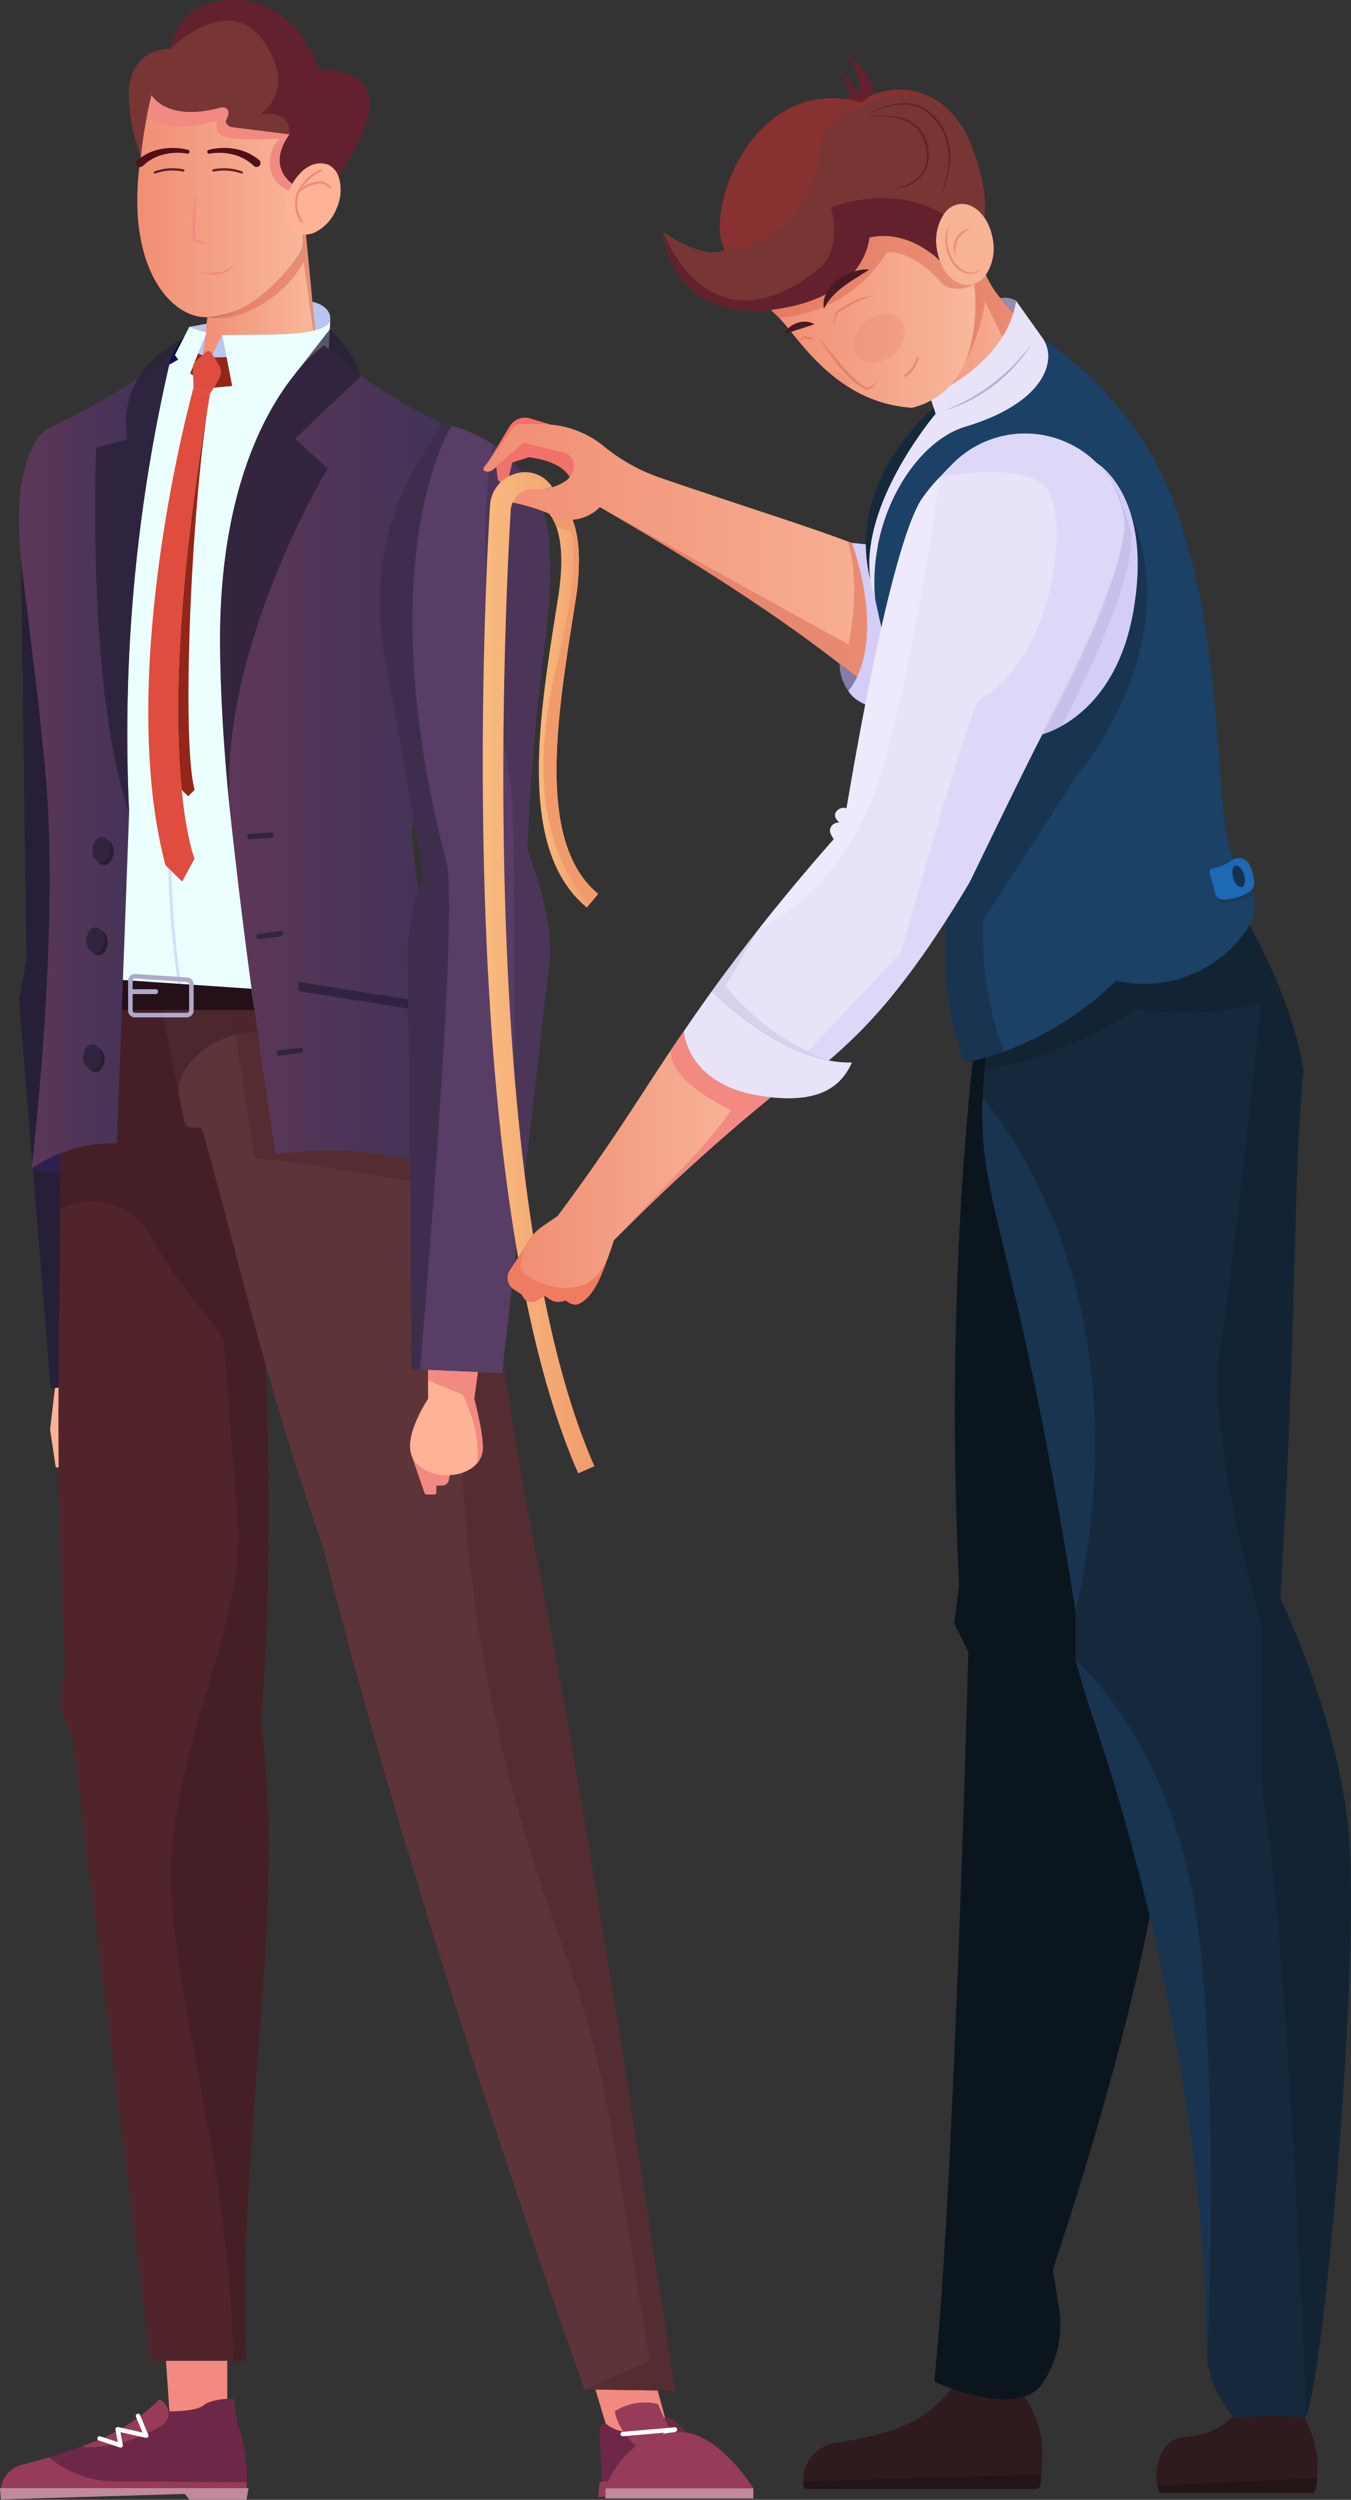 <svg xmlns="http://www.w3.org/2000/svg" xmlns:xlink="http://www.w3.org/1999/xlink" width="170.823" height="316" viewBox="0 0 170.823 316">
  <rect x="0" y="0" width="170.823" height="316" fill="#333333" stroke="none"/>
  <defs>
    <linearGradient id="linear-gradient" y1="0.5" x2="1" y2="0.5" gradientUnits="objectBoundingBox">
      <stop offset="0" stop-color="#f08e73"/>
      <stop offset="1" stop-color="#f9b99d"/>
    </linearGradient>
    <linearGradient id="linear-gradient-3" y1="0.5" x2="1" y2="0.5" gradientUnits="objectBoundingBox">
      <stop offset="0" stop-color="#5f3759"/>
      <stop offset="1" stop-color="#3c3257"/>
    </linearGradient>
    <linearGradient id="linear-gradient-5" y1="0.5" x2="1" y2="0.5" gradientUnits="objectBoundingBox">
      <stop offset="0" stop-color="#fac383"/>
      <stop offset="1" stop-color="#f19b6c"/>
    </linearGradient>
  </defs>
  <g id="Grupo_60359" data-name="Grupo 60359" transform="translate(-911.216 -22.908)">
    <g id="Grupo_60358" data-name="Grupo 60358" transform="translate(911.216 22.908)">
      <g id="Grupo_60355" data-name="Grupo 60355">
        <path id="Trazado_115265" data-name="Trazado 115265" d="M918.46,202.842l-.718,6.066.718,4.786h4.067s2.633-4.068,2.633-4.307.478-4.705.478-5.024a22.62,22.62,0,0,0-1.754-2.871Z" transform="translate(-911.41 -28.205)" fill="#feb396"/>
        <path id="Trazado_115266" data-name="Trazado 115266" d="M914.629,148.016l-.94,4.931L917.7,202.1l7.968-.551L929,148.016Z" transform="translate(-911.29 -26.619)" fill="#271f37"/>
        <path id="Trazado_115267" data-name="Trazado 115267" d="M913.837,87.428l.8,58.791h14.375l3.472-57.2Z" transform="translate(-911.294 -24.822)" fill="#271f37"/>
        <path id="Trazado_115268" data-name="Trazado 115268" d="M998.109,339.56l-6.5.381-1.046.062-.1-.325-2.07-6.934-.158-.53,7.411-1.754.589,2.183.646,2.394Z" transform="translate(-913.501 -32.03)" fill="#f28a81"/>
        <path id="Trazado_115269" data-name="Trazado 115269" d="M945.307,266.318q-.1,3.24-.287,6.505c-.939,16.929-3.229,34.475-2.395,52.379H930.5l-9.822-78.246-1.19-3.223a6.6,6.6,0,0,1-.257-3.663l.469-2.18c0-.019,0-.043,0-.062-1.346-25.769-.753-37.413-.635-58.221.012-1.913.019-3.9.019-5.985s.043-3.961.11-5.681c.074-1.881.179-3.553.3-5.028.085-1.018.18-1.944.277-2.775a33.84,33.84,0,0,1,1.024-5.688c.167-.493,1.21-.614,2.445-.575h0a34.469,34.469,0,0,1,4.571.575l8.424-1.235.146.412,6.853,19.353s.993,9.348,1.632,23.081q.073,1.537.136,3.145c.226,5.58.383,11.77.392,18.271.006,4.955-.076,10.09-.276,15.279q-.071,1.891-.169,3.787v.006c-.13,2.589-.293,5.185-.491,7.771l0,.022A138.213,138.213,0,0,1,945.307,266.318Z" transform="translate(-911.443 -26.773)" fill="#51242c"/>
        <path id="Trazado_115270" data-name="Trazado 115270" d="M997.189,328.892l-2.183-.031-7.862-.118-1.388-.019S965,271.232,952.723,222.3c-.92-2.622-1.768-5.135-2.561-7.557-1.839-5.62-3.376-10.752-4.755-15.631v0c-.3-1.061-.589-2.107-.877-3.142-2.509-9.111-4.562-17.484-7.171-26.742h-2.078l-2.538-12.7-.432-2.166,9.873-1.815,10.166-1.87,3.446-.635s8.878,8.852,10.3,12.168a103.5,103.5,0,0,1,3.872,10.583c4.625,15.06,5.516,29.515,9.363,48.9C984.3,246.757,988.122,270.044,997.189,328.892Z" transform="translate(-911.842 -26.679)" fill="#5d343a"/>
        <path id="Trazado_115271" data-name="Trazado 115271" d="M935.884,65.478l2.714-.5s.17,1.353.158,1.576a4.114,4.114,0,0,1-.212,1.057c-.142.406-.132.631-.6.726a2.385,2.385,0,0,1-.987-.052,1.253,1.253,0,0,1-.188-.571A18.541,18.541,0,0,0,935.884,65.478Z" transform="translate(-911.948 -24.156)" fill="#b9c5ef"/>
        <path id="Trazado_115272" data-name="Trazado 115272" d="M917.873,89.89c.781-3.127-.212-7.841,1.288-8.786,5.378-3.389,7.126-7,10.252-8.829,1.309-.762,2.437-1.407,3.4-1.946.4-.226.774-.434,1.12-.623.8-.442,1.457-.793,1.972-1.063.342-.18.622-.324.844-.438s.368-.183.48-.238a42.24,42.24,0,0,0-.447,5.432s.152-1.716,2.034-5.46l12.694.672,1.4,1.105,17.708,14.376-10.049,39.333,3.746,23.043,1.026,6.312-45.352-2.4-.937-29.016Z" transform="translate(-911.414 -24.244)" fill="#ebfffe"/>
        <path id="Trazado_115273" data-name="Trazado 115273" d="M952.086,68.179l-12.695-.671c-1.879,3.746-2.032,5.461-2.032,5.461a42.2,42.2,0,0,1,.445-5.432l.4-3.628c5.711-.017,10.55-6.225,11.69-8.079a2.341,2.341,0,0,0,.35-1.116l.072-1.353.356.1.818,8.488v0l.385,3.976.023.255Z" transform="translate(-911.992 -23.811)" fill="url(#linear-gradient)"/>
        <path id="Trazado_115274" data-name="Trazado 115274" d="M958.425,36.735c-.456,3.337-3.932,8.4-3.932,8.4l-.79,1.514a16.472,16.472,0,0,1-3.583,1.985,16.909,16.909,0,0,1-1.438-2.5s-3.333-2.057-.374-6.218l-7.21-.9c-.486-.056-1.005-.537-.795-.943.758-1.454-.247-1.662-.683-1.544-6.576,1.8-8.565-1.275-8.731-1.558a.057.057,0,0,1-.011-.017l0,0,0,0a57.386,57.386,0,0,0-1.347,7.658,21.571,21.571,0,0,1-1.538-8.056c.309-5.838,5.221-5.437,5.221-5.437s.909-4.544,4.582-5.64c10.68-3.188,14.234,8.246,14.234,8.246S959.158,31.386,958.425,36.735Z" transform="translate(-911.714 -22.908)" fill="#773634"/>
        <path id="Trazado_115275" data-name="Trazado 115275" d="M951.563,50.6c-.032.1-.064.2-.1.3a2.72,2.72,0,0,1-1.3.174l-.165,3.108a2.308,2.308,0,0,1-.346,1.118,22.7,22.7,0,0,1-4.605,5.125,11.685,11.685,0,0,1-7.087,2.953c-.142,0-.287,0-.439-.014-3.719-.2-7.931-4.628-8.379-13.226a34.432,34.432,0,0,1,.424-7.166c.2-1.88.484-3.569.734-4.874.037-.206.079-.4.115-.584.279-1.374.5-2.2.5-2.2l0,0c0,.009,0,.014.01.018.169.282,2.159,3.354,8.73,1.56.439-.118,1.443.087.685,1.543-.211.406.311.885.794.94l7.211.908c-2.957,4.158.374,6.216.374,6.216s.114.255.315.638A16.685,16.685,0,0,0,950.153,49,8.276,8.276,0,0,0,951.563,50.6Z" transform="translate(-911.747 -23.276)" fill="url(#linear-gradient)"/>
        <path id="Trazado_115276" data-name="Trazado 115276" d="M954.853,49.94A5.552,5.552,0,0,1,951.941,53a2.591,2.591,0,0,1-.392.114,2.288,2.288,0,0,1-.552.078,2.94,2.94,0,0,1-.361-.018.252.252,0,0,1-.064-.014,2.223,2.223,0,0,1-.534-.15,2.464,2.464,0,0,1-1.205-1.191,4.119,4.119,0,0,1-.4-1.566,5.947,5.947,0,0,1,.068-1.26c.023-.132.05-.269.082-.407a6.6,6.6,0,0,1,.292-.954c.009-.027.023-.049.032-.077.022-.05.042-.1.064-.151.1-.219.2-.434.314-.638.055-.1.115-.2.179-.3a5.153,5.153,0,0,1,.31-.456,5.552,5.552,0,0,1,.507-.589,3.256,3.256,0,0,1,3.5-1.086A2.52,2.52,0,0,1,955.1,45.77,5.6,5.6,0,0,1,954.853,49.94Z" transform="translate(-912.32 -23.538)" fill="#feb396"/>
        <path id="Trazado_115277" data-name="Trazado 115277" d="M954.2,47.183a1.88,1.88,0,0,0-1.332-.695,4.041,4.041,0,0,0-2.332.791,6.45,6.45,0,0,1,2.435-2.053.141.141,0,0,0-.115-.258,5.975,5.975,0,0,0-3.029,3.124,4.246,4.246,0,0,0,.533,3.517.139.139,0,0,0,.115.07.131.131,0,0,0,.078-.018.141.141,0,0,0,.052-.193,3.973,3.973,0,0,1-.509-3.287c.035-.108.077-.213.12-.314a4.488,4.488,0,0,1,2.591-1.1l.042,0a1.609,1.609,0,0,1,1.137.6.141.141,0,1,0,.215-.182Z" transform="translate(-912.357 -23.562)" fill="#f28a81"/>
        <path id="Trazado_115278" data-name="Trazado 115278" d="M953.485,69.616l-.046.863-6.569,1.93-3.725.348-1.8.169-2.816.263-1.166.11a14.225,14.225,0,0,1,1.267-3.837c.021-.05.044-.1.068-.15q.3-.675.7-1.473.316-.627.7-1.33c4.551-.07,9.3.066,11.744-.626,1.021-.287,1.729-.685,1.89-1.218a.707.707,0,0,0,.03-.163Z" transform="translate(-911.992 -24.141)" fill="#b9c5ef"/>
        <path id="Trazado_115279" data-name="Trazado 115279" d="M939.9,106.281c.049,4.176.245,8.364.545,12.477.066.933.137,1.862.213,2.779.152,1.912.339,3.8.535,5.663.006.016.006.027.012.043.027.268.054.552.087.82v.011c0,.054.011.115.016.175.84,7.672,1.719,14.677,2.5,20.476.06.432.114.858.175,1.278.077.54.142,1.064.218,1.578,0,.016.006.027.006.044.011.1.027.2.038.295.11.786.224,1.594.333,2.408.661,4.685,1.388,9.571,1.846,12.645.29,1.939.48,3.162.48,3.162.263-.033.525-.06.781-.093.448-.049.879-.093,1.3-.131l.213-.017c10.839-.977,13.836,1.567,21.355,1.654.694.011,1.436-.006,2.222-.044-.846-4.259-1.627-7.792-2.342-10.839-2.233-9.469-3.849-14.186-5.045-21.1-.339-1.949-.639-4.085-.912-6.548-.12-1.075-.235-2.21-.344-3.428,0-.066,0-.1,0-.1l2.1-13.148.339-2.141.5-3.091V111.1l1.8-11.253c0-.006-.83-22.076-.83-22.076A62.338,62.338,0,0,1,956.676,71l-3.053-2.654-.551-.48a19.377,19.377,0,0,0-4.008,4.04C945.106,77,939.672,87.447,939.9,106.281Z" transform="translate(-912.067 -24.241)" fill="url(#linear-gradient-3)"/>
        <path id="Trazado_115280" data-name="Trazado 115280" d="M954.19,64.362l-.034.234c-.161.533-.869.931-1.89,1.218l-.347-3.6v0S954.19,62.648,954.19,64.362Z" transform="translate(-912.424 -24.074)" fill="#b9c5ef"/>
        <path id="Trazado_115281" data-name="Trazado 115281" d="M937.762,67.9a42.24,42.24,0,0,0-.447,5.432l-.591-.437a17.165,17.165,0,0,0-.138-3c-.04-.45-.091-.893-.148-1.316-.232-1.717-.553-3.077-.553-3.077a11.293,11.293,0,0,0,2.172.689C937.94,66.764,937.843,67.34,937.762,67.9Z" transform="translate(-911.948 -24.171)" fill="#b9c5ef"/>
        <path id="Trazado_115282" data-name="Trazado 115282" d="M938,66.183l-.773,1.95-.281.706-.415,1.047-.061.155v0l-.179.451h0l-.351.882-.107.271-1.423-2.015L934,69.052l1.205-2.346.625-1.212A11.292,11.292,0,0,0,938,66.183Z" transform="translate(-911.892 -24.171)" fill="#ebfffe"/>
        <path id="Trazado_115283" data-name="Trazado 115283" d="M953.632,68.253l-.553-.481a19.288,19.288,0,0,0-4,4.041l-2.121.6-5.335,1.508-.193-.99-.711-3.644-.542-2.774c4.409-.069,9,.059,11.509-.565.081-.018.161-.04.238-.061,1.021-.287,1.728-.685,1.889-1.219Z" transform="translate(-912.075 -24.146)" fill="#ebfffe"/>
        <g id="Grupo_60346" data-name="Grupo 60346" transform="translate(29.225 103.829)">
          <path id="Trazado_115284" data-name="Trazado 115284" d="M941.335,129.911c0,.06.013.119.019.178h0Q941.345,130,941.335,129.911Z" transform="translate(-941.335 -129.911)" fill="#fff"/>
        </g>
        <path id="Trazado_115285" data-name="Trazado 115285" d="M934.435,149c-4.22-25.323,2.546-74.958,2.615-75.456l.361.05c-.069.5-6.827,50.077-2.615,75.346Z" transform="translate(-911.864 -24.41)" fill="#b9c5ef" opacity="0.5"/>
        <path id="Trazado_115286" data-name="Trazado 115286" d="M949.379,79.641l4.13,3.756s-10.575,17.425-12.263,35.219c-.1,1.031-.169,2.058-.2,3.086a42.3,42.3,0,0,0,.15,5.431c-.2-1.858-.374-3.747-.534-5.655q-.076-.9-.146-1.807c-.023-.324-.046-.648-.069-.972-.3-4.117-.5-8.3-.548-12.474-.227-18.839,5.208-29.286,9.17-34.375,2.236-2.88,4.7-6.047,4.7-6.047s3.655,3.487,3.792,6.038Z" transform="translate(-912.067 -24.18)" fill="#271f37" opacity="0.75"/>
        <path id="Trazado_115287" data-name="Trazado 115287" d="M933.976,69.089l.411.581c-.345.19-.717.4-1.12.623.118-.47.184-.712.184-.712a10.828,10.828,0,0,1,1.729-2.838Z" transform="translate(-911.871 -24.208)" fill="#0e0e56"/>
        <path id="Trazado_115288" data-name="Trazado 115288" d="M939.633,72.2l-.56.922-.086.146-.466.768-2.088-.763-.043-1.554-.03-1.128h0v-.017a.57.57,0,0,1,.18-.434v0l1.008-.963.429-.409a.455.455,0,0,1,.7.087l.368.586.573.916A1.755,1.755,0,0,1,939.633,72.2Z" transform="translate(-911.962 -24.264)" fill="#e04c3d"/>
        <path id="Trazado_115289" data-name="Trazado 115289" d="M939.713,72.222a1.755,1.755,0,0,0-.014-1.845l-.574-.916c.176,0,.4,0,.66,0s.565-.016.9-.03l.71,3.645-2.324.217.086-.146Z" transform="translate(-912.043 -24.288)" fill="#932519"/>
        <path id="Trazado_115290" data-name="Trazado 115290" d="M937.552,69.182l-1.008.965.061-.157.415-1.047A4.362,4.362,0,0,0,937.552,69.182Z" transform="translate(-911.968 -24.273)" fill="#932519"/>
        <path id="Trazado_115291" data-name="Trazado 115291" d="M936.379,71.777a2.562,2.562,0,0,1-.381-.245l.351-.882Z" transform="translate(-911.952 -24.324)" fill="#932519"/>
        <path id="Trazado_115292" data-name="Trazado 115292" d="M936.382,132.949l-1.565,2.892-2.109-2.069c-6.453-24.522,3.552-60.36,3.552-60.36l2.088.763c-.047.274-.094.546-.141.817-4.33,25.3-4.275,40.691-3.451,49.189C935.362,130.427,936.382,132.949,936.382,132.949Z" transform="translate(-911.79 -24.406)" fill="#e04c3d"/>
        <path id="Trazado_115293" data-name="Trazado 115293" d="M936.513,124.3l-.808.808-.76-.729-.074-.153c-.824-8.5-.878-23.886,3.452-49.189C935.985,89.344,934.873,118.444,936.513,124.3Z" transform="translate(-911.905 -24.454)" fill="#932519"/>
        <path id="Trazado_115294" data-name="Trazado 115294" d="M923.363,154.363h20.394l-.049-.339-.333-2.348-19.9-1.354-.093,3.462Z" transform="translate(-911.577 -26.687)" fill="#250f19"/>
        <path id="Trazado_115295" data-name="Trazado 115295" d="M946.488,132.019l-2.714.2a.337.337,0,0,1-.361-.312h0a.338.338,0,0,1,.311-.362l2.715-.2a.337.337,0,0,1,.361.312h0A.338.338,0,0,1,946.488,132.019Z" transform="translate(-912.172 -26.124)" fill="#271f37" opacity="0.75"/>
        <path id="Trazado_115296" data-name="Trazado 115296" d="M947.688,144.875l-2.7.342a.337.337,0,0,1-.378-.292h0a.338.338,0,0,1,.293-.377l2.7-.343a.338.338,0,0,1,.378.293h0A.337.337,0,0,1,947.688,144.875Z" transform="translate(-912.207 -26.506)" fill="#271f37" opacity="0.75"/>
        <path id="Trazado_115297" data-name="Trazado 115297" d="M950.324,160.067l-2.7.342a.338.338,0,0,1-.377-.293h0a.338.338,0,0,1,.293-.377l2.7-.342a.338.338,0,0,1,.377.293h0A.338.338,0,0,1,950.324,160.067Z" transform="translate(-912.285 -26.956)" fill="#271f37" opacity="0.75"/>
        <path id="Trazado_115298" data-name="Trazado 115298" d="M940.592,330.46v5.063a5.736,5.736,0,0,0-3.017.764c-.7.581-2.577.69-3.519.706h-.766l-.446-6.533Z" transform="translate(-911.858 -32.03)" fill="#f28a81"/>
        <path id="Trazado_115299" data-name="Trazado 115299" d="M942.646,347.032l-.054.3-.209,1.187h-7.172l-.312-.353-.344-.392-23.225.7-.113-1.336a.1.1,0,0,1,.1-.109Z" transform="translate(-911.217 -32.522)" fill="#c08a9b"/>
        <path id="Trazado_115300" data-name="Trazado 115300" d="M942.435,345.952c-.011.244-.028.49-.049.735H911.333a3.612,3.612,0,0,1,2.741-2.965c1.064-.253,2.183-.567,3.321-.918,2.595-.8,5.29-1.8,7.664-2.737a42.078,42.078,0,0,0,6.4-3.079h1.667c1.031-.019,3.087-.138,3.851-.774,1.037-.864,3.776-.835,3.776-.835l.49,3.152A20.085,20.085,0,0,1,942.435,345.952Z" transform="translate(-911.22 -32.176)" fill="#6d2847"/>
        <path id="Trazado_115301" data-name="Trazado 115301" d="M922.021,341.347a24.9,24.9,0,0,0,9.668-5.844l.061.026a1.869,1.869,0,0,1,.181,3.3,18.8,18.8,0,0,1-9.4,2.731A.565.565,0,0,1,922.021,341.347Z" transform="translate(-911.537 -32.18)" fill="#963c58"/>
        <path id="Trazado_115302" data-name="Trazado 115302" d="M942.435,346.179c-.011.244-.028.49-.049.735H911.333a3.612,3.612,0,0,1,2.741-2.965c1.064-.253,2.183-.567,3.321-.918a13.348,13.348,0,0,0,9.04,3.049C932.141,346.1,940.111,346.162,942.435,346.179Z" transform="translate(-911.22 -32.403)" fill="#963c58"/>
        <g id="Grupo_60347" data-name="Grupo 60347" transform="translate(75.666 305.641)">
          <path id="Trazado_115303" data-name="Trazado 115303" d="M1008.221,347.877H989.2l.127-1.79.3-.149-.3-6.444a.884.884,0,0,1,.75-.916l.034.03a4.792,4.792,0,0,0,3,1.083,5.7,5.7,0,0,0,3.59-1.418,1.713,1.713,0,0,1,2.275.11C1001.752,341.1,1008.221,347.877,1008.221,347.877Z" transform="translate(-989.195 -337.892)" fill="#6d2847"/>
          <path id="Trazado_115304" data-name="Trazado 115304" d="M1008.812,346.855H990.1a7.993,7.993,0,0,1,.347-.863,11.587,11.587,0,0,1,3.556-4.49,8.852,8.852,0,0,1,3.265-1.5,8.682,8.682,0,0,1,1.235-.206c.113-.012.226-.023.342-.028.219-.015.445-.023.673-.023C1004.478,339.745,1008.812,346.855,1008.812,346.855Z" transform="translate(-989.222 -337.947)" fill="#963c58"/>
          <rect id="Rectángulo_7497" data-name="Rectángulo 7497" width="18.708" height="1.279" transform="translate(0.882 8.907)" fill="#c08a9b"/>
        </g>
        <path id="Trazado_115305" data-name="Trazado 115305" d="M998.545,339.682a8.974,8.974,0,0,0-4.5,1.706,8.193,8.193,0,0,1-2.524-3.6,6.006,6.006,0,0,1-.192-.77,4.794,4.794,0,0,1,.775-.454,7.088,7.088,0,0,1,4.7-.479A25.841,25.841,0,0,0,998.545,339.682Z" transform="translate(-913.593 -32.191)" fill="#963c58"/>
        <path id="Trazado_115306" data-name="Trazado 115306" d="M990.424,346.184a8.415,8.415,0,0,0-.347.861v1.078H989.2l.126-1.791.3-.148Z" transform="translate(-913.53 -32.497)" fill="#963c58"/>
        <path id="Trazado_115307" data-name="Trazado 115307" d="M926.853,341.638a.3.3,0,0,1-.088-.014l-2.666-.881a.282.282,0,0,1,.177-.536l2.211.731-.295-1.57a.281.281,0,0,1,.081-.255.277.277,0,0,1,.257-.072l3.082.687-.823-1.977a.282.282,0,1,1,.52-.216l1.032,2.478a.281.281,0,0,1-.321.383l-3.2-.712.3,1.619a.28.28,0,0,1-.091.265A.287.287,0,0,1,926.853,341.638Z" transform="translate(-911.593 -32.235)" fill="#fff"/>
        <path id="Trazado_115308" data-name="Trazado 115308" d="M948.752,46.5a6.977,6.977,0,0,0-.316.638c-.032.078-.064.152-.093.23-2.61-.841-3.318-4.448-1.212-6.551-9.223.415-7.735-.865-7.971-2.264-5.349,1.541-7.9.263-8.826-.461.037-.2.076-.4.114-.585.279-1.371.5-2.2.5-2.2l0,0,0,0a.056.056,0,0,0,.011.017c.166.283,2.155,3.353,8.731,1.558.436-.118,1.441.09.683,1.544-.211.407.309.887.795.943l7.21.9C945.419,44.445,948.752,46.5,948.752,46.5Z" transform="translate(-911.784 -23.276)" fill="#f28a81"/>
        <path id="Trazado_115309" data-name="Trazado 115309" d="M951.86,65.554c-.077.021-.157.043-.238.061l-1.2-8.663a15.108,15.108,0,0,1-5.779,5.621c-3.969,2.151-6.413,1.338-6.413,1.338,5.711-.017,10.549-6.225,11.69-8.079a2.341,2.341,0,0,0,.35-1.116l.067-1.27a2.465,2.465,0,0,0,.361.018l.818,8.488v0Z" transform="translate(-912.018 -23.814)" fill="#db6951" opacity="0.5"/>
        <path id="Trazado_115310" data-name="Trazado 115310" d="M944.468,244.361l0-.022c.2-2.586.361-5.183.491-7.771v-.006q.1-1.9.169-3.787c.2-5.189.282-10.324.277-15.279-.009-6.5-.166-12.69-.392-18.271v0c-.256-.909-.506-1.806-.753-2.7-2.478-8.967-4.5-17.2-7.025-26.224a1.318,1.318,0,0,0-1.268-.964h0a1.317,1.317,0,0,1-1.292-1.059l-.531-2.656c-.908-4.552,5.242-8.6,9.877-8.341,0,0-.225-1.941-.394-2.815H923.236l.017-.575h0L923,162.932l-.078,2.834h0l-.046,1.688-.1,4.1a17.4,17.4,0,0,0-2.481.6,9.3,9.3,0,0,0-1.193.427c0,1.867-.015,5.315-.026,7.044h0a8.51,8.51,0,0,1,11.278,3.2,60.46,60.46,0,0,0,6.457,9.338,42.524,42.524,0,0,1,2.925,3.916h0l1.756,23.21c.927,12.246-7.939,27.984-8.4,43.2s7.451,37.161,7.854,62.732h1.692c-.834-17.9,1.456-35.45,2.395-52.379q.182-3.265.287-6.505A138.192,138.192,0,0,0,944.468,244.361Z" transform="translate(-911.45 -26.793)" fill="#3d1b21" opacity="0.5"/>
        <path id="Trazado_115311" data-name="Trazado 115311" d="M935.388,150.237l-6.549-.451a.861.861,0,0,0-.652.231.87.87,0,0,0-.276.635v3.756a.869.869,0,0,0,.868.868h6.55a.869.869,0,0,0,.867-.868v-3.3A.87.87,0,0,0,935.388,150.237Zm.234,4.171a.294.294,0,0,1-.293.294h-6.55a.294.294,0,0,1-.294-.294v-2.08h2.931a.306.306,0,0,0,0-.611h-2.931v-1.064a.289.289,0,0,1,.094-.214.285.285,0,0,1,.2-.08h.021l6.549.451a.294.294,0,0,1,.274.293Z" transform="translate(-911.712 -26.671)" fill="#afa9cb"/>
        <path id="Trazado_115312" data-name="Trazado 115312" d="M999.1,339.642l-.191.108c-.115,0-.229.016-.342.028a8.7,8.7,0,0,0-1.235.206l.342-.192-5.3.46a.276.276,0,0,1-.3-.256.279.279,0,0,1,.257-.3l6.607-.575a.282.282,0,0,1,.163.527Z" transform="translate(-913.615 -32.287)" fill="#fff"/>
        <path id="Trazado_115313" data-name="Trazado 115313" d="M964.772,153.179,950.105,150.8v1.188l14.667,2.326Z" transform="translate(-912.37 -26.701)" fill="#271f37" opacity="0.75"/>
        <path id="Trazado_115314" data-name="Trazado 115314" d="M958.585,36.735c-.456,3.337-3.932,8.4-3.932,8.4v0a2.522,2.522,0,0,0-1.317-1.436c-1.276-.548-2.878.18-4.006,1.677a6.687,6.687,0,0,0-.489.753s-3.333-2.057-.374-6.218c.182-3.337-3.568-2.547-3.753-2.506.225-.146,4.806-3.145.484-9.3-4.427-6.308-11.828,1-11.828,1s.909-4.544,4.582-5.64c10.68-3.188,14.234,8.246,14.234,8.246S959.318,31.386,958.585,36.735Z" transform="translate(-911.874 -22.908)" fill="#63212d"/>
        <path id="Trazado_115315" data-name="Trazado 115315" d="M932.686,70.381a208.463,208.463,0,0,0-5.07,56.647l-1.552,41.819a17.248,17.248,0,0,0-7.124,1.237,16.188,16.188,0,0,0-3.624,1.945c3.947-37.137,1.579-51.007,1.214-55.023-.534-5.814-1.3-10.958-1.62-14.038-.547-5.349-2.455-14.532.01-21.013a9.768,9.768,0,0,1,1.123-2.259c1.57-2.145,3.947-1.685,13.08-7.9a25.973,25.973,0,0,1,3.747-2.131S932.806,69.912,932.686,70.381Z" transform="translate(-911.29 -24.295)" fill="url(#linear-gradient-3)"/>
        <path id="Trazado_115316" data-name="Trazado 115316" d="M934.9,66.743a10.828,10.828,0,0,0-1.729,2.838s-.066.243-.184.712a208.4,208.4,0,0,0-5.068,56.649c-5.429-15.44-4.176-46.125-4.176-46.125l3.962-1.074-.088-.634a10.917,10.917,0,0,1,4.539-10.439Z" transform="translate(-911.584 -24.208)" fill="#271f37" opacity="0.75"/>
        <g id="Grupo_60348" data-name="Grupo 60348" transform="translate(11.691 105.804)">
          <path id="Trazado_115317" data-name="Trazado 115317" d="M925.506,133.653c-.1.873-.669,1.526-1.284,1.462a.793.793,0,0,1-.231-.06,1.563,1.563,0,0,1-.712-1.642c.091-.873.665-1.526,1.28-1.462a.929.929,0,0,1,.664.43A1.887,1.887,0,0,1,925.506,133.653Z" transform="translate(-923.265 -131.947)" fill="#271f37" opacity="0.75"/>
          <path id="Trazado_115318" data-name="Trazado 115318" d="M925.957,134.033c-.094.873-.668,1.526-1.283,1.463a.935.935,0,0,1-.661-.428.8.8,0,0,0,.231.06c.615.064,1.189-.589,1.284-1.462a1.887,1.887,0,0,0-.283-1.272A1.568,1.568,0,0,1,925.957,134.033Z" transform="translate(-923.287 -131.96)" fill="#1d1729" opacity="0.75"/>
        </g>
        <g id="Grupo_60349" data-name="Grupo 60349" transform="translate(10.527 132.008)">
          <path id="Trazado_115319" data-name="Trazado 115319" d="M924.3,160.6c-.045.877-.583,1.562-1.2,1.528a.88.88,0,0,1-.24-.05,1.562,1.562,0,0,1-.795-1.6c.048-.877.586-1.559,1.2-1.525a.925.925,0,0,1,.685.392A1.885,1.885,0,0,1,924.3,160.6Z" transform="translate(-922.065 -158.951)" fill="#271f37" opacity="0.75"/>
          <path id="Trazado_115320" data-name="Trazado 115320" d="M924.777,160.954c-.045.877-.586,1.562-1.2,1.528a.931.931,0,0,1-.686-.394.88.88,0,0,0,.24.05c.618.034,1.157-.651,1.2-1.528a1.885,1.885,0,0,0-.346-1.255A1.559,1.559,0,0,1,924.777,160.954Z" transform="translate(-922.09 -158.963)" fill="#1d1729" opacity="0.75"/>
        </g>
        <g id="Grupo_60350" data-name="Grupo 60350" transform="translate(10.926 117.242)">
          <path id="Trazado_115321" data-name="Trazado 115321" d="M924.717,145.382c-.048.877-.586,1.562-1.2,1.528a.784.784,0,0,1-.234-.048,1.564,1.564,0,0,1-.8-1.6c.046-.876.584-1.559,1.2-1.525a.932.932,0,0,1,.686.395A1.885,1.885,0,0,1,924.717,145.382Z" transform="translate(-922.477 -143.734)" fill="#271f37" opacity="0.75"/>
          <path id="Trazado_115322" data-name="Trazado 115322" d="M925.189,145.738c-.048.877-.586,1.562-1.2,1.528a.935.935,0,0,1-.682-.392.783.783,0,0,0,.234.048c.618.034,1.157-.651,1.2-1.528a1.885,1.885,0,0,0-.346-1.252A1.564,1.564,0,0,1,925.189,145.738Z" transform="translate(-922.501 -143.746)" fill="#1d1729" opacity="0.75"/>
        </g>
        <path id="Trazado_115323" data-name="Trazado 115323" d="M918.99,173.154l-.028,2.505a13.424,13.424,0,0,1-3.6-.561A16.189,16.189,0,0,1,918.99,173.154Z" transform="translate(-911.34 -27.364)" fill="#2b204f"/>
        <path id="Trazado_115324" data-name="Trazado 115324" d="M941.427,154.487l2.866,18.745,4.368.426,19.466,3.14,2.659,39.407a192.658,192.658,0,0,0,10.222,50.245l3.222,9.267a126.3,126.3,0,0,1,5.307,20.886l4.729,28.64-8.24,3.615,11.433.17c-9.069-58.852-12.886-82.134-17.86-107.214-3.741-18.86-4.691-33.062-9-47.7-7.519-.087-10.516-2.632-21.355-1.654l-.213.017c-.42.038-.851.082-1.3.131v0c-.256.028-.513.055-.781.088,0,0-.19-1.224-.48-3.162-.458-3.074-1.185-7.961-1.846-12.645-.109-.814-.223-1.622-.333-2.408Z" transform="translate(-912.113 -26.811)" fill="#51242c" opacity="0.5"/>
        <g id="Grupo_60353" data-name="Grupo 60353" transform="translate(17.216 18.699)">
          <g id="Grupo_60351" data-name="Grupo 60351" transform="translate(8.982)">
            <path id="Trazado_115325" data-name="Trazado 115325" d="M942.6,45.5a.148.148,0,0,1-.049-.009,6.6,6.6,0,0,0-3.5-.245.143.143,0,0,1-.07-.278,6.787,6.787,0,0,1,3.667.254.143.143,0,0,1,.085.183A.144.144,0,0,1,942.6,45.5Z" transform="translate(-938.235 -42.257)" fill="#5e2023"/>
            <path id="Trazado_115326" data-name="Trazado 115326" d="M938.395,42.426a7.618,7.618,0,0,1,1.64-.242,7.753,7.753,0,0,1,1.658.11,7.836,7.836,0,0,1,.82.191c.134.042.267.093.4.14a3.021,3.021,0,0,1,.394.162,6.758,6.758,0,0,1,1.457.9.5.5,0,0,1-.606.8l-.028-.023-.028-.025a5.833,5.833,0,0,0-1.182-.865,2.451,2.451,0,0,0-.33-.169c-.113-.049-.225-.1-.34-.151a6.866,6.866,0,0,0-.714-.228,7.172,7.172,0,0,0-3.018-.125l-.017,0a.242.242,0,0,1-.106-.472Z" transform="translate(-938.216 -42.178)" fill="#4f1019"/>
          </g>
          <g id="Grupo_60352" data-name="Grupo 60352">
            <path id="Trazado_115327" data-name="Trazado 115327" d="M931.406,45.5a.147.147,0,0,0,.049-.009,6.6,6.6,0,0,1,3.5-.245.143.143,0,1,0,.07-.278,6.786,6.786,0,0,0-3.667.254.143.143,0,0,0,.049.278Z" transform="translate(-929.027 -42.257)" fill="#5e2023"/>
            <path id="Trazado_115328" data-name="Trazado 115328" d="M935.526,42.426a7.619,7.619,0,0,0-1.64-.242,7.744,7.744,0,0,0-1.657.11,7.858,7.858,0,0,0-.821.191c-.134.042-.266.093-.4.14a3.015,3.015,0,0,0-.393.162,6.741,6.741,0,0,0-1.458.9.5.5,0,0,0,.607.8l.028-.023.029-.025A5.8,5.8,0,0,1,931,43.568a2.456,2.456,0,0,1,.33-.169c.114-.049.225-.1.34-.151a6.866,6.866,0,0,1,.714-.228,7.1,7.1,0,0,1,1.5-.223,7.179,7.179,0,0,1,1.519.1l.016,0a.242.242,0,0,0,.106-.472Z" transform="translate(-928.959 -42.178)" fill="#4f1019"/>
          </g>
          <path id="Trazado_115329" data-name="Trazado 115329" d="M936.718,48.1c0,1.005-.033,2-.06,3-.016.5-.021.995-.023,1.49a13.217,13.217,0,0,0,.063,1.474l-.1-.12a8.208,8.208,0,0,0,1.088.325,5.766,5.766,0,0,0,1.136.149,4.263,4.263,0,0,1-1.166.041,6.267,6.267,0,0,1-1.155-.228l-.083-.025-.017-.1a9.124,9.124,0,0,1-.122-1.519c-.009-.5.012-1.007.045-1.508A21.736,21.736,0,0,1,936.718,48.1Z" transform="translate(-929.176 -42.354)" fill="#f28a81"/>
          <path id="Trazado_115330" data-name="Trazado 115330" d="M937.187,58.37c.389.029.773.042,1.156.048a7.739,7.739,0,0,0,1.135-.06,2.835,2.835,0,0,0,1.973-.95,1.838,1.838,0,0,1-.8.867,3.055,3.055,0,0,1-1.142.355A5.191,5.191,0,0,1,937.187,58.37Z" transform="translate(-929.203 -42.63)" fill="#f28a81"/>
        </g>
        <g id="Grupo_60354" data-name="Grupo 60354" transform="translate(51.841 166.106)">
          <path id="Trazado_115331" data-name="Trazado 115331" d="M964.793,212.34l1.694,4.926a.274.274,0,0,0,.259.184h.958a.274.274,0,0,0,.274-.274v-.839l.777-.031a.848.848,0,0,0,.793-.659l.4-1.763Z" transform="translate(-964.647 -194.632)" fill="#f28a81"/>
          <path id="Trazado_115332" data-name="Trazado 115332" d="M972.759,204.809s1.354,5.056,1.043,6.733a2.943,2.943,0,0,1-.7,1.436c-1.933,2.233-7.027,2.014-8.245-1.005-1.033-2.555,2.075-7.164,2.075-7.164l-.006-2.32v-2.982l-.011-5.416,7.257.306-.388,2.861Z" transform="translate(-964.642 -194.091)" fill="#feb396"/>
        </g>
        <path id="Trazado_115333" data-name="Trazado 115333" d="M982.011,147.426l-3.636,31.512-2.212,19.171-2.091-.082-.971-.038-4.729-.2-1.567-.071h-.011l-1-.038-.628-.027-.431-.016-.476-52.266a25.483,25.483,0,0,1,2.026-10.205l-2.119-11.849,0-.022-2.927-16.37a34.936,34.936,0,0,1,4.941-24.965l2.479-3.888,1.135.295a16.75,16.75,0,0,1,4.156,1.7c.382.218.753.459,1.114.71a16.433,16.433,0,0,1,3.565,3.336,16.189,16.189,0,0,1,3.489,8.922c.748,10.462-1.7,14.464-2.752,38.888C981.318,137.084,982.907,143.456,982.011,147.426Z" transform="translate(-912.684 -24.544)" fill="#583d66"/>
        <path id="Trazado_115334" data-name="Trazado 115334" d="M961.234,106.927l2.928,16.371,0,.021,2.119,11.849a25.487,25.487,0,0,0-2.026,10.205l.476,52.266.431.016.628.027c.906-10.68,4.516-54.592,3.489-63.29a7.013,7.013,0,0,0-.153-.873c-.163-.634-.322-1.267-.48-1.889-9.2-37.294,1.141-53.26,1.141-53.26l-1.135-.295-2.479,3.887A34.937,34.937,0,0,0,961.234,106.927Z" transform="translate(-912.684 -24.544)" fill="#271f37" opacity="0.5"/>
        <path id="Trazado_115335" data-name="Trazado 115335" d="M977.664,123.472a44.658,44.658,0,0,1,.273,4.489c.039,1.343.066,2.91.087,4.641.153,14.11-.2,39.325.759,46.418l3.637-31.512c.9-3.97-.694-10.342-2.648-15.5,1.054-24.424,3.5-28.427,2.752-38.889a16.2,16.2,0,0,0-3.489-8.922,16.457,16.457,0,0,0-3.565-3.336C975.408,81.095,972.1,95,977.664,123.472Z" transform="translate(-913.092 -24.627)" fill="#271f37" opacity="0.25"/>
      </g>
      <path id="Trazado_115336" data-name="Trazado 115336" d="M975.877,83.665l.194,1.474a.581.581,0,0,0,.639.5h0a.884.884,0,0,0,.769-.685l.766-3.4Z" transform="translate(-913.134 -24.647)" fill="#f2726b"/>
      <path id="Trazado_115337" data-name="Trazado 115337" d="M977.943,83.061l2.092-.669s4.623.374,5.417,3.082c1.849-1.33.827-3.99.795-4.071s-.016-.925-1.217-1.006-3.909-.583-4.071-.616a1.306,1.306,0,0,0-1.281-.081c-.86.308-1.751.324-1.833.7s-.292.454-.259.714S977.943,83.061,977.943,83.061Z" transform="translate(-913.185 -24.589)" fill="#f2726b"/>
      <path id="Trazado_115338" data-name="Trazado 115338" d="M988.873,137.775l-1.147,1.382-.283.344c-8.682-7.18-6.143-23.288-3.9-37.49l.268-1.693c.7-4.472.4-7.257-.241-8.987a6.086,6.086,0,0,0-.53-1.12,4.4,4.4,0,0,0-.568-.759,3.426,3.426,0,0,0-2.643-1.13l-.25-2.222a5.647,5.647,0,0,1,4.471,1.769,6.367,6.367,0,0,1,.787.994,7.831,7.831,0,0,1,.8,1.617c.06.163.12.327.175.5.071.218.131.448.191.683.048.18.088.366.125.557.05.24.093.486.126.742.027.142.044.289.06.442.011.077.021.153.027.235.021.185.038.376.054.573.006.142.017.278.021.426s.016.289.016.437a30.35,30.35,0,0,1-.414,5.586l-.268,1.692C983.6,115.971,981.168,131.408,988.873,137.775Z" transform="translate(-913.244 -24.782)" fill="url(#linear-gradient-5)"/>
      <path id="Trazado_115339" data-name="Trazado 115339" d="M1021.724,36.065a4.055,4.055,0,0,0-1.156-3.778,3.981,3.981,0,0,1,2.178,2.823c.845-1-.111-3.89-1.333-4.957,1.044.156,4.445,3.58,3.356,6.025s-2.89,1.779-2.934,1.578S1021.724,36.065,1021.724,36.065Z" transform="translate(-914.46 -23.123)" fill="#63212d"/>
      <path id="Trazado_115340" data-name="Trazado 115340" d="M982.555,78.137l-2.409-.719a2.279,2.279,0,0,0-2.606,1.01l-2.554,4.252,3.087-2.735a19.642,19.642,0,0,1,2.793-.882C981.342,79.063,982.555,78.137,982.555,78.137Z" transform="translate(-913.108 -24.522)" fill="#f2726b"/>
      <path id="Trazado_115341" data-name="Trazado 115341" d="M1027.755,113.1a8.9,8.9,0,0,1-1.059-.213,15.45,15.45,0,0,1-4.564-2.315,1.069,1.069,0,0,1-.1-.071c-.191-.126-.382-.268-.585-.409-.688-.492-1.414-1.037-2.195-1.638-5.668-4.385-14.47-10.664-30.321-19.8a5.4,5.4,0,0,1-3.451,1.594.915.915,0,0,1-.126-.006,5.878,5.878,0,0,1-2.561-.644,23.987,23.987,0,0,0-6.454-1.775.707.707,0,0,1-.486-.748,1.107,1.107,0,0,1,.044-.3.612.612,0,0,1,.59-.437l1.343.011,3.336.033a5.845,5.845,0,0,0,1.737-.251,5.751,5.751,0,0,0,1.682-.775,2.406,2.406,0,0,0,1.054-2.135,1.622,1.622,0,0,0-1.229-1.442l-5.15-1.267-3.8,3.386a1.064,1.064,0,0,1-1.059.2.3.3,0,0,1-.137-.448l3.62-4.941a1.3,1.3,0,0,1,1.054-.54h2.681a12.367,12.367,0,0,1,7.726,2.719,23.276,23.276,0,0,0,7.022,3.986c12.144,4.144,18.188,5.979,23.916,8.12.17.065.339.125.508.191.431.163.863.327,1.3.5,2.178.851,4.4,1.785,6.989,2.948,1.48.667,3.074,1.4,4.854,2.25C1037.016,100.327,1034.494,114,1027.755,113.1Z" transform="translate(-913.085 -24.547)" fill="url(#linear-gradient)"/>
      <path id="Trazado_115342" data-name="Trazado 115342" d="M1030.995,105.892c-.054.3-1.9,4.963-2.889,7.447-.366.912-.611,1.534-.611,1.534s-4.434-.218-5.734-2.549a9.179,9.179,0,0,0,1.1-1.775,11.425,11.425,0,0,0,.8-2.267c1.6-6.388-1.344-14.366-1.453-14.649v-.006l7.011.732a7.887,7.887,0,0,1,1.2,2.392c.022.1.055.213.083.322a8.066,8.066,0,0,1,.5,2.714C1030.853,100.612,1031.061,105.477,1030.995,105.892Z" transform="translate(-914.496 -25.005)" fill="#d4cdf7"/>
      <path id="Trazado_115343" data-name="Trazado 115343" d="M1046.122,342.28c-.033,1.147-.083,2-.128,2.641-.053.709-.109,1.147-.153,1.413a.475.475,0,0,1-.471.394h-28.983a.482.482,0,0,1-.476-.417,5.058,5.058,0,0,1-.047-.534,4.766,4.766,0,0,1,3.979-4.823c5.241-.873,11.627-1.937,15.181-7.56a.476.476,0,0,1,.4-.223h6.909a.471.471,0,0,1,.373.178C1043.388,334.209,1046.25,338.071,1046.122,342.28Z" transform="translate(-914.32 -32.111)" fill="#2f1a1d"/>
      <path id="Trazado_115344" data-name="Trazado 115344" d="M1056.933,226.849h0l15.894-83.406H1040.19s-6.483,33.474-4.1,83.406h0l-.608,4.858,1.778,3.591s-1.819,68.98-4.281,91.9a.469.469,0,0,0,.286.486c1.8.767,10.589,4.242,13.348.1a13.126,13.126,0,0,0,2.047-9.93l-.682-4.349a.462.462,0,0,1,.014-.21c.717-2.375,13.825-40.661,14.336-61.453C1062.483,245.475,1056.933,226.849,1056.933,226.849Z" transform="translate(-914.828 -26.483)" fill="#0b151e"/>
      <path id="Trazado_115345" data-name="Trazado 115345" d="M1046.663,66.811l-13.636,9.423-.711-2.227-2.926-9.2,5.326-4.247,3.8-3.038.352-.279c.011.055.028.117.039.173a11.919,11.919,0,0,0,2.306,4.208,22.99,22.99,0,0,0,1.64,1.847c.112.117.223.229.33.336.777.771,1.533,1.438,2.138,1.941.716.6,1.225.974,1.331,1.047Z" transform="translate(-914.722 -23.926)" fill="url(#linear-gradient)"/>
      <g id="Grupo_60356" data-name="Grupo 60356" transform="translate(146.218 305.393)">
        <path id="Trazado_115346" data-name="Trazado 115346" d="M1082.218,345.494c-.021.284-.059.573-.1.868l-.1.611a.476.476,0,0,1-.47.409h-18.92a.464.464,0,0,1-.437-.289,3.834,3.834,0,0,1-.181-.656,6.686,6.686,0,0,1,.726-4.4,3.316,3.316,0,0,1,2.168-1.644h.028a13.475,13.475,0,0,0,1.414-.169,9.21,9.21,0,0,0,5.187-2.446.465.465,0,0,1,.339-.143l8.316.012a.492.492,0,0,1,.432.256A12.919,12.919,0,0,1,1082.218,345.494Z" transform="translate(-1061.905 -337.636)" fill="#2f1a1d"/>
        <path id="Trazado_115347" data-name="Trazado 115347" d="M1073.789,347.459h-11.16a.464.464,0,0,1-.439-.288,6.5,6.5,0,0,1,.545-5.055,3.323,3.323,0,0,1,2.171-1.645h.022a1.906,1.906,0,0,1,.252-.046c.073-.011.14-.017.213-.027a.227.227,0,0,0,.039-.006c.034-.006.067-.012.112-.016.157-.017.437-.046.8-.073,1.679-.107,5.137-.084,6.86,1.774a4.881,4.881,0,0,1,1.033,5.07A.475.475,0,0,1,1073.789,347.459Z" transform="translate(-1061.905 -337.714)" fill="#2f1a1d"/>
      </g>
      <path id="Trazado_115348" data-name="Trazado 115348" d="M1080.153,331.876a.487.487,0,0,1-.551.262c-.672-.163-2.73-.437-8.322-.016a.5.5,0,0,1-.306-.082A14.64,14.64,0,0,1,1067.66,325a5.538,5.538,0,0,1-.054-.781c-.1-33.712-9.818-67.206-14.41-80.644-1.207-3.516-2.135-7.033-2.173-7.2l-.006-.006v-6.181c-7.551-47.482-12.3-51.463-11.761-64.868.044-1.153.131-2.375.257-3.7.038-.458.087-.928.142-1.414a22.69,22.69,0,0,1-.4-4.155,78.373,78.373,0,0,1,1.12-12.609h32.636s5.559,9.589,6.815,18.462c-1.425,14.819-.677,28.874-2.916,66.67,0,0,7.568,15.437,8.709,30.447C1086.863,275.394,1082.463,326.858,1080.153,331.876Z" transform="translate(-915.013 -26.483)" fill="#16293c"/>
      <path id="Trazado_115349" data-name="Trazado 115349" d="M1036.618,78.025c-6.268,1.884-12.3,11.407-11.4,21.716,0,.011,0,.021,0,.032-.038-.119-.077-.25-.125-.376a12.133,12.133,0,0,1-.47-2c0-.006-.006-.011-.006-.016-1.278-8.764,6.509-18.865,8.005-20.705.152-.2.246-.295.246-.295l-.153-.475-.087-.283-.464-1.469s6.006-2.469,9.141-7.475a13.145,13.145,0,0,0,.786-1.453,12.254,12.254,0,0,0,.607-1.6,12.077,12.077,0,0,0,.345-1.546l3.456,4.865.011.016,0,.006C1048.254,69.643,1046.7,75.006,1036.618,78.025Z" transform="translate(-914.576 -24.069)" fill="#e8e3f9"/>
      <path id="Trazado_115350" data-name="Trazado 115350" d="M1072.594,141.176v.006a15.748,15.748,0,0,1-16.894,7.006,39.159,39.159,0,0,1-14.169,8.954c-.858.311-1.633.563-2.3.754a23.706,23.706,0,0,1-2.66.638,40.363,40.363,0,0,1-2.365-10.762v-.006c-.076-1.2-.087-2.337-.071-3.5a70.11,70.11,0,0,0-.879-14.246v-.006c-.087-.518-.18-1.059-.278-1.616l-.016-.536-.191-.6c-.972-3.014-5.341-16.829-7.525-27.34,0-.011,0-.021,0-.032-.9-10.309,5.127-19.832,11.4-21.716,10.08-3.02,11.635-8.382,9.9-11.068a.29.29,0,0,1,.06.038c.147.093.53.349,1.093.754.1.076.208.152.316.235a47.072,47.072,0,0,1,6.466,5.875q.287.31.573.638c.611.688,1.223,1.425,1.829,2.206.125.159.251.322.372.486s.24.311.354.475c.214.283.421.573.628.873s.415.6.617.906a39.917,39.917,0,0,1,3.342,6.127c.131.306.262.617.388.933.382.945.726,1.945,1.048,2.987a80.7,80.7,0,0,1,3.08,12.253c2.151,12.215,1.933,23.736,3.282,29.365.464,1.949,2.118,3.506,2.866,5.449.06.158.115.316.164.48A5.375,5.375,0,0,1,1072.594,141.176Z" transform="translate(-914.596 -24.219)" fill="#1b4166"/>
      <path id="Trazado_115351" data-name="Trazado 115351" d="M1058.536,102.017c-1.561,8.851-6.082,12.782-9.037,14.448a12.434,12.434,0,0,1-2.451,1.07c-.17.049-.257.065-.257.065v0q.77-1.434,1.518-2.884c4.521-8.747,8.436-17.658,9.1-23.288a7.569,7.569,0,0,0-.3-2.567c-.038-.169-.081-.333-.119-.491-.563-2.059-1.583-3.325-3.1-5.16.153.077,2.55,1.551,4.036,5.592.006,0,.006.016.011.021C1059.006,91.735,1059.6,95.989,1058.536,102.017Z" transform="translate(-915.238 -24.696)" fill="#d4cdf7"/>
      <path id="Trazado_115352" data-name="Trazado 115352" d="M1018.653,160.786c-7.722-1.5-14.767-8.8-14.767-8.8a.053.053,0,0,1,0,.017c-1.2,1.661-2.4,3.374-3.565,5.1l.063.775.228.636.012.028c.7,2.193,3.038,6.188,10.7,6.9,6.066.654,8.863-1.259,10.251-4.393A13.85,13.85,0,0,1,1018.653,160.786Z" transform="translate(-913.859 -26.737)" fill="#e8e3f9"/>
      <path id="Trazado_115353" data-name="Trazado 115353" d="M1056.142,91.726c-.578,4.887-3.609,12.252-7.36,19.838-.563,1.146-1.147,2.3-1.742,3.445-.5.972-1.01,1.934-1.519,2.889v.006c-.42.792-1.3,2.55-2.353,4.685-.742,1.507-1.573,3.2-2.392,4.876-1.78,3.658-3.505,7.214-4.149,8.54a.025.025,0,0,0-.006.016c-.115.191-1.261,2.184-3.08,5-.562.863-1.185,1.807-1.862,2.8,0,0,0,.006,0,.006-.306.453-.629.917-.956,1.387-.977,1.382-2.053,2.845-3.222,4.319a62.1,62.1,0,0,1-8.737,9.1,18.024,18.024,0,0,1-2.937-.841c-6.482-2.419-11.828-7.956-11.828-7.956,1.987-2.752,3.986-5.373,5.865-7.765l0,0c4.341-5.5,8.049-9.747,9.523-11.4-.289-.486-.589-.923-.437-1.355a1.106,1.106,0,0,1,1.158-.748s-.863-.676-.443-1.321a1.145,1.145,0,0,1,1.338-.486c.355-2.13.9-5.248,1.556-8.818.382-2.086.808-4.319,1.266-6.607v-.006c1.9-9.419,4.319-19.684,6.526-23.425a20.222,20.222,0,0,1,2.44-3c.513-.551,1.076-1.136,1.677-1.737a12.855,12.855,0,0,1,14.59-2.555.02.02,0,0,1,.016.006,12.363,12.363,0,0,1,3.68,2.615h.006a12.126,12.126,0,0,1,3.172,5.886A7.57,7.57,0,0,1,1056.142,91.726Z" transform="translate(-913.969 -24.583)" fill="#e8e3f9"/>
      <path id="Trazado_115354" data-name="Trazado 115354" d="M1058.247,94.039c-.649,5.477-4.379,14.071-8.748,22.584a10.828,10.828,0,0,1-2.708,1.135v0q.77-1.434,1.518-2.884c4.521-8.747,8.436-17.658,9.1-23.288a7.569,7.569,0,0,0-.3-2.567c-.038-.169-.081-.333-.119-.491a12.3,12.3,0,0,1,1.042,2.91A7.725,7.725,0,0,1,1058.247,94.039Z" transform="translate(-915.238 -24.854)" fill="#847caa" opacity="0.15"/>
      <path id="Trazado_115355" data-name="Trazado 115355" d="M1034.124,76.138a19.249,19.249,0,0,0,3.255-1.452,22.033,22.033,0,0,0,2.976-1.946,22.4,22.4,0,0,0,2.658-2.361,28.828,28.828,0,0,0,2.321-2.711c-.34.489-.653,1-1.016,1.477s-.736.946-1.152,1.378a20.336,20.336,0,0,1-2.645,2.434,19.93,19.93,0,0,1-3.044,1.914A15.058,15.058,0,0,1,1034.124,76.138Z" transform="translate(-914.862 -24.235)" fill="#847caa" opacity="0.5"/>
      <path id="Trazado_115356" data-name="Trazado 115356" d="M1022.825,111.016a9.308,9.308,0,0,1-1.1,1.774,5.73,5.73,0,0,1-1.1-3.413C1021.409,109.976,1022.137,110.524,1022.825,111.016Z" transform="translate(-914.462 -25.473)" fill="#847caa"/>
      <path id="Trazado_115357" data-name="Trazado 115357" d="M1045.95,345.82c-.038.4-.076.682-.108.873a.475.475,0,0,1-.472.394h-28.983a.482.482,0,0,1-.476-.417l0-.01a.479.479,0,0,1,.463-.539l29.088-.826A.479.479,0,0,1,1045.95,345.82Z" transform="translate(-914.322 -32.471)" fill="#231416"/>
      <path id="Trazado_115358" data-name="Trazado 115358" d="M1037.193,57.935c.634,4.865.274,8.671-.9,11.489a9.686,9.686,0,0,1-6.765,5.941,16.875,16.875,0,0,1-7.847-2.5,20.96,20.96,0,0,1-2.812-2.07c-2.937-2.555-4.859-5.477-6.186-6.831-.087-.092-.175-.175-.257-.25-.256-.235-.508-.481-.748-.743.344-.032.7-.082,1.06-.142,11.052-1.742,11.374-8.987,11.374-8.987,4.98-1.147,8.911,2.9,8.911,2.9l1.972-1.305,2.02-1.343.813-.551a22.985,22.985,0,0,1-.557,4.068A2.746,2.746,0,0,1,1037.193,57.935Z" transform="translate(-914.196 -23.817)" fill="url(#linear-gradient)"/>
      <path id="Trazado_115359" data-name="Trazado 115359" d="M1043.555,62.058a11.548,11.548,0,0,1-.341,1.545,23.037,23.037,0,0,1-1.64-1.847A2.975,2.975,0,0,1,1043.555,62.058Z" transform="translate(-915.083 -24.059)" fill="#938cac"/>
      <path id="Trazado_115360" data-name="Trazado 115360" d="M1037.453,52.961l-.044.027-.813.551-3.992,2.648s-3.931-4.051-8.911-2.9c0,0-.322,7.246-11.374,8.987-.36.06-.715.11-1.06.142-12.766,1.415-13.672-9.927-13.672-9.927a.084.084,0,0,1,.011.021c.2.246,5.187,3.676,7.825,2.315a.047.047,0,0,1-.011-.016c-2.31-3.932,1.9-17.714,11.963-19.029a13.316,13.316,0,0,1,5.367.442,5.315,5.315,0,0,1,2.136-1.256,8.929,8.929,0,0,1,9.189,2.544,12.581,12.581,0,0,1,2.572,4.194C1039.877,50.126,1037.453,52.961,1037.453,52.961Z" transform="translate(-913.779 -23.254)" fill="#773634"/>
      <path id="Trazado_115361" data-name="Trazado 115361" d="M1039.481,58.458a2.949,2.949,0,0,1-1.463,1.13,1.933,1.933,0,0,1-.475.12c-1.589.224-3.14-1.081-3.883-3.08a7.428,7.428,0,0,1-.387-1.528,6.068,6.068,0,0,1,.884-4.314,2.9,2.9,0,0,1,1.966-1.289c1.971-.273,3.877,1.791,4.27,4.609A6.057,6.057,0,0,1,1039.481,58.458Z" transform="translate(-914.835 -23.696)" fill="#f8b296"/>
      <path id="Trazado_115362" data-name="Trazado 115362" d="M1039.024,57.687a1.931,1.931,0,0,1-1.006.642,2.075,2.075,0,0,1-1.218-.088,3.6,3.6,0,0,1-1.758-1.652,5.3,5.3,0,0,1-.619-2.332,3.9,3.9,0,0,1,.616-2.294,4.4,4.4,0,0,0-.406,2.283,5.388,5.388,0,0,0,.648,2.212,3.5,3.5,0,0,0,1.6,1.588A1.942,1.942,0,0,0,1039.024,57.687Z" transform="translate(-914.871 -23.77)" fill="#db6951" opacity="0.5"/>
      <path id="Trazado_115363" data-name="Trazado 115363" d="M1017.827,66.805c1.01,1.159,1.948,2.369,2.95,3.514.5.572,1.014,1.132,1.564,1.649a7.763,7.763,0,0,0,1.792,1.333l-.113.008c.245-.128.487-.265.727-.406a3.578,3.578,0,0,0,.668-.5,2.748,2.748,0,0,1-.578.622,6.094,6.094,0,0,1-.688.5l-.05.032-.064-.025a6.591,6.591,0,0,1-1.96-1.28,16.444,16.444,0,0,1-1.6-1.682A32.994,32.994,0,0,1,1017.827,66.805Z" transform="translate(-914.379 -24.21)" fill="#db6951" opacity="0.5"/>
      <path id="Trazado_115364" data-name="Trazado 115364" d="M1019.767,65.477c.074-.617.178-1.228.287-1.838l.006-.034.029-.024a9.6,9.6,0,0,1,2.29-1.467,8,8,0,0,1,1.279-.468,6.593,6.593,0,0,1,1.334-.239,12.326,12.326,0,0,0-2.5.938,14.23,14.23,0,0,0-2.263,1.4l.035-.058C1020.11,64.284,1019.954,64.884,1019.767,65.477Z" transform="translate(-914.436 -24.05)" fill="#db6951" opacity="0.5"/>
      <path id="Trazado_115365" data-name="Trazado 115365" d="M1017.364,67.1a4.81,4.81,0,0,1-1.4-.167l.1-.016a4.247,4.247,0,0,1-.825.353,4.2,4.2,0,0,1,.688-.576l.039-.027.057.011A4.776,4.776,0,0,1,1017.364,67.1Z" transform="translate(-914.302 -24.206)" fill="#db6951" opacity="0.5"/>
      <path id="Trazado_115366" data-name="Trazado 115366" d="M1029.165,71.923a.135.135,0,0,1-.116-.065.137.137,0,0,1,.045-.188,4.02,4.02,0,0,0,1.524-2.169.136.136,0,1,1,.262.077,4.22,4.22,0,0,1-1.643,2.325A.135.135,0,0,1,1029.165,71.923Z" transform="translate(-914.711 -24.287)" fill="#db6951" opacity="0.5"/>
      <path id="Trazado_115367" data-name="Trazado 115367" d="M1073.781,139.03a6.517,6.517,0,0,1-3.364.891.885.885,0,0,1-.688-.349.858.858,0,0,1-.152-.3l-.733-2.692a.464.464,0,0,1,.361-.578,6.222,6.222,0,0,0,2.457-1.022,1.467,1.467,0,0,1,2.163.453,5.241,5.241,0,0,1,.289.634,6.889,6.889,0,0,1,.354,1.561A1.423,1.423,0,0,1,1073.781,139.03Z" transform="translate(-915.892 -26.223)" fill="#1d69b3"/>
      <path id="Trazado_115368" data-name="Trazado 115368" d="M1074.343,139.317a1.267,1.267,0,0,1-.344.29,6.518,6.518,0,0,1-3.363.884.873.873,0,0,1-.84-.649l-.039-.148a.885.885,0,0,0,.688.349,6.517,6.517,0,0,0,3.364-.891,1.452,1.452,0,0,0,.371-.316C1074.239,139,1074.293,139.153,1074.343,139.317Z" transform="translate(-915.919 -26.346)" fill="#16293c" opacity="0.25"/>
      <path id="Trazado_115369" data-name="Trazado 115369" d="M1073.285,136.824c.224.746.1,1.443-.28,1.557s-.87-.4-1.094-1.143-.1-1.443.28-1.557S1073.059,136.077,1073.285,136.824Z" transform="translate(-915.98 -26.252)" fill="#14314d"/>
      <path id="Trazado_115370" data-name="Trazado 115370" d="M1032.217,55.077a7.4,7.4,0,0,0,.386,1.533s-3.934-4.051-8.913-2.91c0,0-.318,7.246-11.37,8.992-13.776,2.176-14.733-9.787-14.733-9.787a.064.064,0,0,1,.012.022c.262.677,5.935,15.641,19.627,4.794,3.243-2.568,1.609-7.824,1.609-7.824s7.373-3.17,14.266.865A6.067,6.067,0,0,0,1032.217,55.077Z" transform="translate(-913.778 -23.673)" fill="#63212d"/>
      <path id="Trazado_115371" data-name="Trazado 115371" d="M1035.762,56.318a2.841,2.841,0,0,1-.26-1.166,2.483,2.483,0,0,1,.274-1.19,2.29,2.29,0,0,1,.828-.9,3.494,3.494,0,0,1,.538-.278c.191-.062.384-.113.576-.156a5.436,5.436,0,0,0-.991.6,2.585,2.585,0,0,0-.709.854A3.565,3.565,0,0,0,1035.762,56.318Z" transform="translate(-914.903 -23.789)" fill="#db6951" opacity="0.5"/>
      <path id="Trazado_115372" data-name="Trazado 115372" d="M1043.08,63.515a11.9,11.9,0,0,1-.6,1.606,12.978,12.978,0,0,1-.789,1.455c-.582-1.226-1.41-2.949-2.188-4.471a23.381,23.381,0,0,1-2.439,7.453,20.939,20.939,0,0,0,1.074-9.691,3,3,0,0,0,1.46-1.13,14.047,14.047,0,0,0,1.847,2.932A22.99,22.99,0,0,0,1043.08,63.515Z" transform="translate(-914.949 -23.97)" fill="#db6951" opacity="0.5"/>
      <path id="Trazado_115373" data-name="Trazado 115373" d="M1032.616,77.087c-1.493,1.841-9.282,11.941-8,20.7-3.206-12.589,8.007-21.76,8.007-21.76l.089.285.151.475S1032.773,76.892,1032.616,77.087Z" transform="translate(-914.563 -24.483)" fill="#16293c"/>
      <path id="Trazado_115374" data-name="Trazado 115374" d="M1041.547,124.722a9.961,9.961,0,0,1-1.06,4.537c-.322-.054-.644-.119-.961-.185a9.811,9.811,0,0,0,1.463-5.248v-.087c.163.033.327.066.5.093A6.749,6.749,0,0,1,1041.547,124.722Z" transform="translate(-915.022 -25.899)" fill="#e8e3f9" opacity="0.5"/>
      <path id="Trazado_115375" data-name="Trazado 115375" d="M977.658,89.252a2.865,2.865,0,0,1,2.887-2.7l.619,0a5.857,5.857,0,0,0,1.74-.246,4.035,4.035,0,0,0-4.647-1.694,4.457,4.457,0,0,0-3.218,4.06c-.885,14.349-4.19,87.4,11.157,122.307l2.049-.9C973.459,176.451,976.789,104.153,977.658,89.252Z" transform="translate(-913.083 -24.733)" fill="url(#linear-gradient-5)"/>
      <g id="Grupo_60357" data-name="Grupo 60357" transform="translate(64.375 130.373)">
        <path id="Trazado_115376" data-name="Trazado 115376" d="M979.8,184.905l-1.918,3.079c-1.277,1.711,1.635,2.146,1.635,2.146.445,1.614,2.24,1.158,2.24,1.158a7.671,7.671,0,0,0,1.25.839,2.255,2.255,0,0,0,1.692-.022s.906.749,1.566.474c1.987-.831,2.993-3.6,3.947-6.331C988.774,184.283,979.8,184.905,979.8,184.905Z" transform="translate(-977.559 -158.083)" fill="#ef7b60"/>
        <path id="Trazado_115377" data-name="Trazado 115377" d="M1010.688,165.6a246.1,246.1,0,0,0-19.073,17.315c-.006.006-.006.011-.011.011-.251.251-.508.513-.77.776-1.152,3.953-2.708,6.165-6.443,5.978a8.92,8.92,0,0,1-3.812-1.092c-.8-.432-1.54-.956-1.54-1.409a6.349,6.349,0,0,1,2.747-5.231l1.954-1.349c7.022-9.44,10.271-14.945,14.284-20.913.536-.8,1.087-1.6,1.66-2.425a6.251,6.251,0,0,0,.289,1.409l.011.027C1000.7,160.9,1003.027,164.895,1010.688,165.6Z" transform="translate(-977.603 -157.266)" fill="url(#linear-gradient)"/>
      </g>
      <path id="Trazado_115378" data-name="Trazado 115378" d="M1037.379,59.712c-1.229.846-3.424.831-4.238-.218s-3.844-3.97-6.8-3.806a17.366,17.366,0,0,1-13.661,8.283c-.087-.092-.175-.175-.257-.25-.256-.235-.508-.481-.748-.743.344-.032.7-.082,1.06-.142,11.052-1.742,11.374-8.987,11.374-8.987,4.98-1.147,8.911,2.9,8.911,2.9.742,2,2.294,3.3,3.883,3.08A1.933,1.933,0,0,0,1037.379,59.712Z" transform="translate(-914.196 -23.819)" fill="#db6951" opacity="0.5"/>
      <path id="Trazado_115379" data-name="Trazado 115379" d="M973.872,211.759a2.943,2.943,0,0,1-.7,1.436c.655-4.144-1.813-8.7-1.813-8.7l-4.364-1.79v-1.327l1.567.071,4.729.2-.459,3.38S974.182,210.082,973.872,211.759Z" transform="translate(-912.871 -28.202)" fill="#f28a81"/>
      <path id="Trazado_115380" data-name="Trazado 115380" d="M992,182.919c2.157-2.708,11.822-11.79,14-15.7-5.764-2.919-7.579-5.317-7.59-7.523.536-.8,1.087-1.6,1.66-2.425a6.245,6.245,0,0,0,.289,1.409l.011.027c.71,2.195,3.042,6.193,10.7,6.9A246.056,246.056,0,0,0,992,182.919Z" transform="translate(-913.613 -26.893)" fill="#f28a81"/>
      <path id="Trazado_115381" data-name="Trazado 115381" d="M1018.761,160.548c-7.721-1.5-14.765-8.8-14.765-8.8,1.987-2.752,3.986-5.373,5.865-7.765a.046.046,0,0,1,.017,0l-4.161,7.18A30.84,30.84,0,0,0,1018.761,160.548Z" transform="translate(-913.969 -26.499)" fill="#847caa" opacity="0.15"/>
      <path id="Trazado_115382" data-name="Trazado 115382" d="M1013.437,66.345a2.14,2.14,0,0,1,.676-.865,2.918,2.918,0,0,1,.96-.519,2.789,2.789,0,0,1,1.087-.144,2.163,2.163,0,0,1,1.053.314c-.355.151-.672.233-.979.337l-.9.289C1014.733,65.944,1014.16,66.159,1013.437,66.345Z" transform="translate(-914.249 -24.151)" fill="#4a1922"/>
      <path id="Trazado_115383" data-name="Trazado 115383" d="M1018.577,63a3.091,3.091,0,0,1,.368-2.1,5.027,5.027,0,0,1,1.425-1.622,6.547,6.547,0,0,1,1.876-.978c.337-.1.678-.176,1.018-.242a7.41,7.41,0,0,1,1.048-.059,8.465,8.465,0,0,1-.857.574c-.283.18-.557.366-.839.525-.539.361-1.081.687-1.569,1.071a9.65,9.65,0,0,0-1.379,1.228A6.43,6.43,0,0,0,1018.577,63Z" transform="translate(-914.399 -23.949)" fill="#4a1922"/>
      <path id="Trazado_115384" data-name="Trazado 115384" d="M1082.221,345.734c-.021.284-.059.573-.1.868l-.1.611a.476.476,0,0,1-.47.409h-18.92a.464.464,0,0,1-.437-.289,3.812,3.812,0,0,1-.181-.656Z" transform="translate(-915.689 -32.483)" fill="#231416"/>
      <path id="Trazado_115385" data-name="Trazado 115385" d="M1080.162,331.876s-2.364-63.4-5.706-79.262c.109-6.722,0-21.2,0-21.2s-5.275-16.544-5.6-31.648c2.091-12.346,5.6-46.588,5.6-46.588s-5.133,2.136-15.884.978c-8.862,5.678-15.987,7.1-19.051,7.458.038-.458.087-.928.142-1.414a.133.133,0,0,1,0-.044,39.23,39.23,0,0,0,16.468-9.708,15.749,15.749,0,0,0,16.894-7.006s5.559,9.583,6.815,18.456c-1.426,14.819-.677,28.874-2.916,66.67,0,0,7.568,15.437,8.709,30.447C1086.873,275.395,1082.472,326.858,1080.162,331.876Z" transform="translate(-915.022 -26.483)" fill="#0b151e" opacity="0.25"/>
      <path id="Trazado_115386" data-name="Trazado 115386" d="M1056.5,91.726c-.666,5.624-4.581,14.541-9.1,23.282-.5.972-1.01,1.934-1.519,2.889v.006c-.42.792-1.3,2.55-2.353,4.685-.742,1.507-1.573,3.2-2.392,4.876-1.78,3.658-3.5,7.214-4.149,8.54a.024.024,0,0,0-.006.016c-.153.251-2.059,3.577-4.942,7.8,0,0,0,.006,0,.006-.306.453-.629.917-.956,1.387-.977,1.382-2.053,2.845-3.222,4.319a62.1,62.1,0,0,1-8.737,9.1,18.017,18.017,0,0,1-2.937-.841L1028.219,145s7.268-25.964,9.741-31.817c9.8-5.237,11.975-24.277,8.311-27.3-3.194-2.643-11.128-1.359-13.116-.983.513-.551,1.076-1.136,1.677-1.737a12.855,12.855,0,0,1,14.59-2.555.02.02,0,0,1,.016.006,12.365,12.365,0,0,1,3.679,2.615h.006a12.124,12.124,0,0,1,3.172,5.886A7.573,7.573,0,0,1,1056.5,91.726Z" transform="translate(-914.33 -24.583)" fill="#d4cdf7" opacity="0.5"/>
      <path id="Trazado_115387" data-name="Trazado 115387" d="M988.946,137.886l-1.147,1.382c-8.534-9.988-5.307-24.223-4.461-28.766,3.866-15.31,2.124-18.406,2.124-18.406l-1.818-.655a6.093,6.093,0,0,0-.53-1.12l-.342-.5a7.067,7.067,0,0,0,2.816.758.916.916,0,0,0,.126.006c.06.163.12.327.175.5.071.218.131.448.191.683.048.18.087.366.125.557.05.24.093.486.126.742.027.142.044.289.06.442.011.077.021.153.027.235.021.185.038.376.054.573.006.142.016.278.021.426s.016.289.016.437a30.359,30.359,0,0,1-.414,5.586l-.268,1.692C983.677,116.082,981.241,131.519,988.946,137.886Z" transform="translate(-913.317 -24.893)" fill="#f19b6c"/>
      <path id="Trazado_115388" data-name="Trazado 115388" d="M978.692,186.733l-1.059,1.613a1.733,1.733,0,0,0,.486,2.393l1.047.7.118.236a1.242,1.242,0,0,0,1.7.535l1.107-.6-.481-.78s-1.485-.943-1.555-1.013-1.068-1.156-1.068-1.156l-.346-.236Z" transform="translate(-913.178 -27.767)" fill="#ef7b60"/>
      <path id="Trazado_115389" data-name="Trazado 115389" d="M1022.7,108.145a11.433,11.433,0,0,1-.8,2.267c-.688-.492-1.414-1.037-2.195-1.638-5.668-4.385-14.47-10.664-30.321-19.8l31.418,17.353s1.71-7.11-.06-13.017c.17.065.339.125.508.191C1021.358,93.779,1024.3,101.757,1022.7,108.145Z" transform="translate(-913.535 -24.867)" fill="#db6951" opacity="0.5"/>
      <path id="Trazado_115390" data-name="Trazado 115390" d="M1051.169,122.708s14.164-16.375,6.405-33.717c1.065,2.916,1.66,7.17.595,13.2-1.561,8.851-6.082,12.782-9.037,14.448a12.43,12.43,0,0,1-2.451,1.07c-.087.158-.175.316-.257.474v.006c-.42.792-1.3,2.55-2.353,4.685-.742,1.507-1.573,3.2-2.392,4.876-1.78,3.658-3.505,7.213-4.149,8.54a.025.025,0,0,0-.006.017c-.115.191-1.262,2.184-3.08,5,0,1.932-.06,3.6-.032,5.3v.064c.01.574.031,1.154.069,1.749v.006a40.363,40.363,0,0,0,2.365,10.762,23.707,23.707,0,0,0,2.66-.639c.666-.191,1.441-.442,2.3-.754a43.118,43.118,0,0,1-2.621-16.619Z" transform="translate(-914.87 -24.868)" fill="#16293c" opacity="0.5"/>
      <path id="Trazado_115391" data-name="Trazado 115391" d="M1032.973,85.069s-4.068,29.851-8.916,41.559c-4.772,11.527-13.733,15.486-14.012,15.606,4.341-5.5,8.049-9.747,9.523-11.4-.289-.486-.589-.923-.437-1.355a1.107,1.107,0,0,1,1.158-.748s-.863-.676-.443-1.321a1.145,1.145,0,0,1,1.338-.486c.355-2.13.9-5.248,1.557-8.818.382-2.086.808-4.319,1.266-6.607v-.006c1.9-9.419,4.319-19.684,6.526-23.425A20.212,20.212,0,0,1,1032.973,85.069Z" transform="translate(-914.148 -24.752)" fill="#fff" opacity="0.25"/>
      <path id="Trazado_115392" data-name="Trazado 115392" d="M1051.016,230.857c-7.551-47.482-12.3-51.463-11.761-64.868C1039.255,165.989,1060.632,189.042,1051.016,230.857Z" transform="translate(-915.013 -27.152)" fill="#1b4166" opacity="0.5"/>
      <path id="Trazado_115393" data-name="Trazado 115393" d="M1068.021,327.843a5.52,5.52,0,0,1-.054-.781c-.1-33.712-9.818-67.206-14.41-80.644-1.207-3.516-2.135-7.033-2.173-7.2.311.256,10.184,8.627,14.388,27.53C1069.424,283.194,1068.392,318.15,1068.021,327.843Z" transform="translate(-915.374 -29.324)" fill="#1b4166" opacity="0.5"/>
      <path id="Trazado_115394" data-name="Trazado 115394" d="M1024.038,37.867a10.1,10.1,0,0,1,4.805-1.541,4.784,4.784,0,0,1,2.493.586,7.09,7.09,0,0,1,1.913,1.715,7.226,7.226,0,0,1,1.46,4.826,13.5,13.5,0,0,1-1.292,4.893,17.85,17.85,0,0,0,.748-2.414,11,11,0,0,0,.335-2.486,8.137,8.137,0,0,0-.321-2.464,6.649,6.649,0,0,0-1.144-2.188,6.869,6.869,0,0,0-1.822-1.668,4.776,4.776,0,0,0-2.369-.592,8.536,8.536,0,0,0-2.467.385A12.014,12.014,0,0,0,1024.038,37.867Z" transform="translate(-914.563 -23.306)" fill="#63212d"/>
      <path id="Trazado_115395" data-name="Trazado 115395" d="M1024.038,38.222a9.392,9.392,0,0,1,4.617.052,4.461,4.461,0,0,1,2.023,1.191,4.9,4.9,0,0,1,1.124,2.068,5.3,5.3,0,0,1,.122,2.35,3.81,3.81,0,0,1-1.118,2.062,4.636,4.636,0,0,1-2.054,1.1,6.594,6.594,0,0,1-2.314.122,5.484,5.484,0,0,0,4.221-1.376,3.742,3.742,0,0,0,1.022-1.959,5.056,5.056,0,0,0-.142-2.231,4.619,4.619,0,0,0-1.04-1.969,4.451,4.451,0,0,0-1.907-1.163,8.106,8.106,0,0,0-2.251-.381A11.041,11.041,0,0,0,1024.038,38.222Z" transform="translate(-914.563 -23.354)" fill="#63212d"/>
      <path id="Trazado_115396" data-name="Trazado 115396" d="M1034.287,37.507c-5.072-4.658-11.057-.835-11.057-.835s-5.291,1.257-5.487,5.248c-1.349,12.57-12.1,12.9-12.1,12.9a.045.045,0,0,1-.011-.016c-2.31-3.932,1.9-17.714,11.963-19.029a13.316,13.316,0,0,1,5.367.442,5.315,5.315,0,0,1,2.136-1.256A8.929,8.929,0,0,1,1034.287,37.507Z" transform="translate(-913.999 -23.254)" fill="#992c2c" opacity="0.5"/>
      <path id="Trazado_115397" data-name="Trazado 115397" d="M1028.475,64.672c.927,1.174.425,3.115-1.121,4.334s-3.549,1.256-4.475.082-.425-3.115,1.121-4.334S1027.549,63.5,1028.475,64.672Z" transform="translate(-914.515 -24.121)" fill="#db6951" opacity="0.15"/>
      <path id="Trazado_115398" data-name="Trazado 115398" d="M1021.9,73.395a20.959,20.959,0,0,1-2.812-2.07,2.31,2.31,0,0,1,1.758.262A2.379,2.379,0,0,1,1021.9,73.395Z" transform="translate(-914.416 -24.342)" fill="#db6951" opacity="0.15"/>
    </g>
  </g>
</svg>
